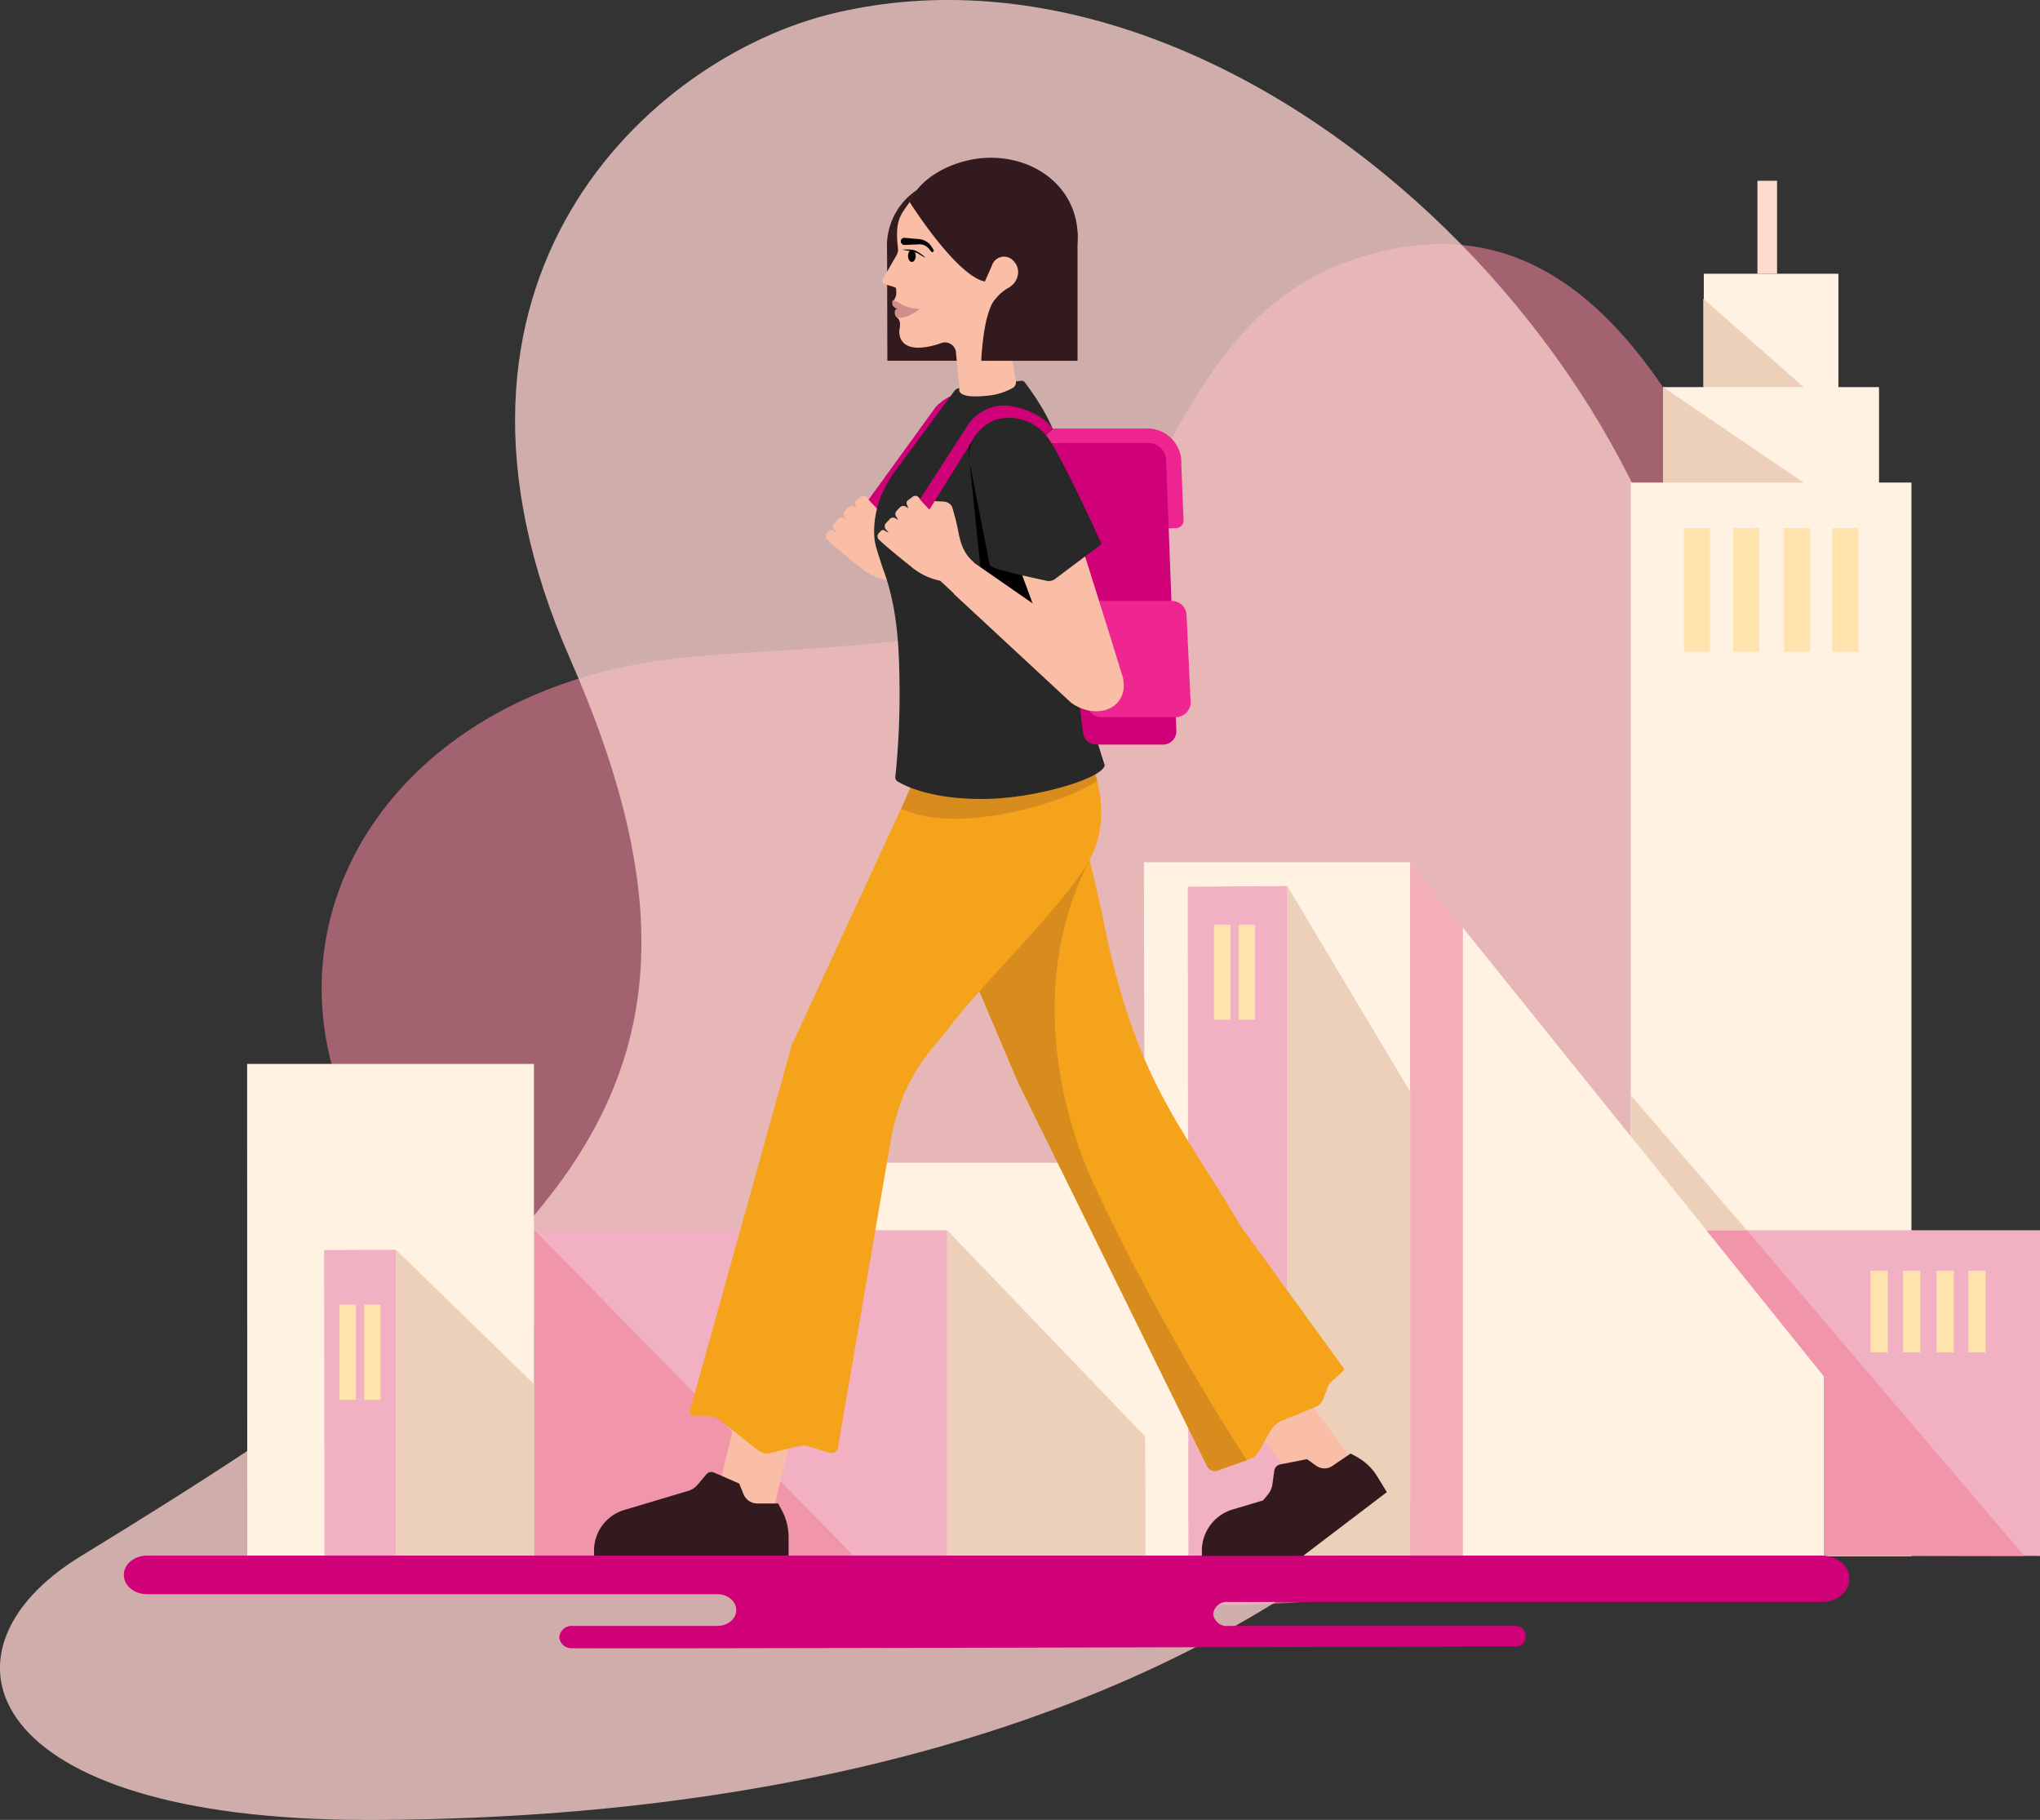 <svg xmlns="http://www.w3.org/2000/svg" viewBox="0 0 413.9 369.18"><rect x="0" y="0" width="413.9" height="369.18" fill="#333333" stroke="none"/><defs><style>.cls-1{fill:#ef8299;opacity:0.6;}.cls-1,.cls-2{isolation:isolate;}.cls-2{fill:#f6ccc8;opacity:0.8;}.cls-3{fill:#fff2e3;}.cls-4{fill:#f2b1c3;}.cls-5{fill:#edd0b9;}.cls-6{fill:#fcdbcd;}.cls-7{fill:#ffe3ac;}.cls-8{fill:#d00078;}.cls-9{fill:#e4a7a0;}.cls-10{fill:#fabda5;}.cls-11{fill:#f4a31b;}.cls-12{fill:#d88c1d;}.cls-13{fill:#331a1e;}.cls-14{fill:#282828;}.cls-15{fill:#ef2691;}.cls-16{fill:#331d1f;}.cls-17{fill:#040504;}.cls-18{fill:#d38d8c;}</style></defs><title>homepage_3</title><g id="Layer_2" data-name="Layer 2"><g id="Layer_1-2" data-name="Layer 1"><g id="Layer_5" data-name="Layer 5"><path class="cls-1" d="M150.88,297.78l1.43.8A227.63,227.63,0,0,0,198.75,318c25.38,7.38,52.39,9.87,80.16,5.11,0,0,87.73-9.13,89.37-147.21.41-34.63-13.68-72.22-31.13-97.72-15.49-22.66-33.81-33-57.61-27-35.75,8.91-39.87,43-59.74,65.24C205.87,132,166,130.72,139,133.37c-69.39,6.79-97.39,71.21-50.73,117q3.3,3.24,6.74,6.44A293.72,293.72,0,0,0,150.88,297.78Z"/><path class="cls-2" d="M346.22,153.38c6,149-117.08,215.8-271.87,215.8-78.21,0-89.53-34.19-58-53.47,99.42-60.74,137.22-96,99.34-182C81.92,57,131.85,11.49,169.37,2.64,251-16.64,343,73.18,346.22,153.38Z"/><rect class="cls-3" x="157.47" y="235.87" width="83.72" height="79.76"/><rect class="cls-4" x="108.47" y="249.56" width="83.72" height="66.06"/><polygon class="cls-1" points="129.57 315.63 108.47 315.63 108.47 249.56 173.21 315.64 129.57 315.63"/><polygon class="cls-5" points="213.28 315.63 192.18 315.63 192.18 249.56 255.53 315.57 213.28 315.63"/><polygon class="cls-3" points="381.24 97.89 381.24 78.53 373 78.53 373 55.53 345.69 55.53 345.69 78.53 337.44 78.53 337.44 97.89 330.87 97.89 330.87 315.7 387.82 315.7 387.82 97.89 381.24 97.89"/><polygon class="cls-5" points="337.44 78.53 365.93 97.89 337.44 97.89 337.44 78.53"/><polygon class="cls-5" points="345.58 60.57 365.93 78.53 345.58 78.53 345.58 60.57"/><rect class="cls-6" x="356.57" y="36.67" width="3.98" height="18.86"/><polygon class="cls-4" points="344.8 249.56 344.8 315.58 413.9 315.63 413.9 275.12 413.9 249.56 344.8 249.56"/><polygon class="cls-3" points="232.09 174.91 286.11 174.91 286.11 315.7 232.41 315.7 232.09 174.91"/><polygon class="cls-4" points="240.99 179.87 261.19 179.75 261.19 315.64 241.11 315.64 240.99 179.87"/><polygon class="cls-3" points="286.11 174.91 286.11 315.64 370.03 315.64 370.03 279.17 286.11 174.91"/><polygon class="cls-1" points="296.82 315.64 286.11 315.64 286.11 174.91 296.82 188.22 296.82 315.64"/><polygon class="cls-5" points="261.19 179.75 261.19 315.64 286.11 315.64 286.11 221.46 261.19 179.75"/><rect class="cls-7" x="379.53" y="257.78" width="3.49" height="16.56"/><rect class="cls-7" x="386.12" y="257.78" width="3.49" height="16.56"/><rect class="cls-7" x="392.92" y="257.78" width="3.49" height="16.56"/><rect class="cls-7" x="399.38" y="257.78" width="3.49" height="16.56"/><rect class="cls-7" x="341.66" y="107.12" width="5.29" height="25.1"/><rect class="cls-7" x="351.65" y="107.12" width="5.29" height="25.1"/><rect class="cls-7" x="361.95" y="107.12" width="5.29" height="25.1"/><rect class="cls-7" x="371.74" y="107.12" width="5.29" height="25.1"/><polygon class="cls-1" points="354.41 249.56 410.77 315.7 382.36 315.63 370.03 315.63 370.03 279.17 346.22 249.56 354.41 249.56"/><polygon class="cls-3" points="50.14 215.82 108.33 215.82 108.33 315.61 50.17 315.61 50.14 215.82"/><polygon class="cls-4" points="65.75 253.58 80.34 253.53 80.34 315.61 65.84 315.61 65.75 253.58"/><polygon class="cls-5" points="80.34 253.53 80.34 315.61 108.33 315.61 108.33 280.75 80.34 253.53"/><rect class="cls-7" x="68.87" y="264.67" width="3.34" height="19.29"/><rect class="cls-7" x="73.88" y="264.67" width="3.34" height="19.29"/><rect class="cls-7" x="246.3" y="187.58" width="3.34" height="19.29"/><rect class="cls-7" x="251.31" y="187.58" width="3.34" height="19.29"/><polygon class="cls-5" points="330.87 222.17 354.41 249.56 346.22 249.56 330.87 230.49 330.87 222.17"/><path class="cls-8" d="M112.12,315.57H29.81c-2.58,0-4.68,1.75-4.68,3.91h0c0,2.16,2.09,3.91,4.68,3.91H145.53c2.12,0,3.85,1.44,3.85,3.22h0c0,1.78-1.72,3.22-3.85,3.22H116.18a2.51,2.51,0,0,0-2.7,2.26h0a2.43,2.43,0,0,0,2.48,2.26c4.54.13,173.46-.31,191.71-.36a2,2,0,0,0,1.88-2.07h0a2,2,0,0,0-1.89-2.09H249.07a2.7,2.7,0,0,1-2.91-2.43h0a2.7,2.7,0,0,1,2.91-2.43H369.63c3.1,0,5.61-2.1,5.61-4.7h0c0-2.59-2.51-4.7-5.61-4.7H30.22"/><path class="cls-9" d="M206.32,142.08,190.61,99.72c-1.55-4.44.2-9,3.93-10.27s8,1.36,9.55,5.8c0,0,13.1,41.27,13.32,42.58"/><path class="cls-9" d="M183.09,120.52l23.78,22.06c3.25,2.33,7.36,2.27,9.45-.12,2.26-2.6,1.28-6.94-2.16-9.57l-35.28-24.46"/><path class="cls-10" d="M178.5,103.85c-1.83-.45-2.42-.52-2.44-.86,0-.18-.34-1.49-.16-1.5l5.07.26a2.1,2.1,0,0,1,1.68,1s.5,1.54,1,3.7c.53,2.42.76,5.4,3.48,7.64l-3.79,6.59-3.09-2.88a13.28,13.28,0,0,1-5.48-2.51s-6.28-5-7.08-6a.87.87,0,0,1,.11-1.12l.38-.42c.32-.34.65-.3,1,0l.6.33-.64-.83a.93.93,0,0,1,.11-1.12l.77-.83a.93.93,0,0,1,1.22-.13l.53.31-.47-.72a.93.93,0,0,1,.11-1.12l.66-.71a1,1,0,0,1,1.27-.13l.46.32a5.54,5.54,0,0,1-.24-.66.71.71,0,0,1,.19-1l.82-.6a.88.88,0,0,1,1.29,0,47.86,47.86,0,0,0,3.73,3.82"/><path class="cls-8" d="M205.16,86.06l1.37-1.33c-1.73-3-7.49-5.64-11.08-5.16a9.69,9.69,0,0,0-5.6,3c-.07.08-13.63,18.8-13.63,18.8l1.95,2.06,12.65-18.1Z"/><path class="cls-10" d="M268.84,303.67l4.71-3.47a3.05,3.05,0,0,0,.65-4.27l-12.09-16.41a3.05,3.05,0,0,0-4.27-.65l-4.71,3.47a3.05,3.05,0,0,0-.65,4.27L264.57,303A3.05,3.05,0,0,0,268.84,303.67Z"/><path class="cls-11" d="M187.62,175l18.95,44.59,28.74,58.36,9.58,19.44a1.74,1.74,0,0,0,2.12.93l4.49-1.59,1.44-.51.68-.24a3.35,3.35,0,0,0,1.77-1.51l.16-.27,2.13-3.81a5.1,5.1,0,0,1,2.51-2.24l6.7-2.73a2.85,2.85,0,0,0,1.59-1.64l1.1-2.89c.2-.52,3.43-2.82,3.09-3.28L251.76,248.8c-11.9-20.35-21.25-29.6-27.62-60.82-4.29-21-7.09-25.55-9-31.23-2.79-8.18-7.65-12-12.11-16.89l-12-16.28-5,11.59,1.39,28.74Z"/><path class="cls-12" d="M187.62,175l18.95,44.59,28.74,58.36,9.58,19.44a1.74,1.74,0,0,0,2.12.93l4.49-1.59,1.44-.51a492.06,492.06,0,0,1-30.79-55.5c-7-15-13.7-41.62-1.11-66.23l-6.42-13.89c-2.47-9.43-4.06-12.44-11.62-20.68l-17.9,14.5Z"/><path class="cls-10" d="M146.87,310.62l5.57,1.34a3.07,3.07,0,0,0,3.69-2.26l4.7-19.55a3.07,3.07,0,0,0-2.26-3.69L153,285.12a3.07,3.07,0,0,0-3.69,2.26l-4.7,19.55A3.07,3.07,0,0,0,146.87,310.62Z"/><path class="cls-13" d="M281.38,302.69l-1.94-3.17a11.21,11.21,0,0,0-4.2-4l-1.21-.66-3.66,2.49a2.89,2.89,0,0,1-3.31,0L265.18,296l-5.45,1.07a1.52,1.52,0,0,0-1.19,1.3l-.38,2.72a4.33,4.33,0,0,1-1,2.2l-.9,1.08-6.23,1.86a8.73,8.73,0,0,0-6.18,8.48v.92h20.52Z"/><path class="cls-13" d="M143.24,299.17l-1.69,2a3.9,3.9,0,0,1-1.93,1.27l-13,3.88a8.59,8.59,0,0,0-6.09,8.36v.9H160V311.9a11.76,11.76,0,0,0-1.45-5.68l-.67-1.23h-4.29a3,3,0,0,1-2.73-1.89l-.89-2.16-5-2.18A1.37,1.37,0,0,0,143.24,299.17Z"/><path class="cls-11" d="M221.56,173.42C217.61,182,199,199.7,192.67,208.34c-3.32,4.53-9.74,9.56-12.06,23.69L170,293.71c-.16.87-.9,1.31-2,.9l-3.88-1.18c-1.25-.41-2.06,0-3.4.24l-4.56,1.13a3,3,0,0,1-2.35-.59l-7.69-6.06a4.41,4.41,0,0,0-2.78-.94l-2.57,0a.8.8,0,0,1-.8-1c2.46-8.81,20.67-74.19,20.67-74.19L184,161.49l2.3-5,1.5-3.23,8.83-19,16.82-2.57,3.23,10.66c.53,2.87,3.21,7.46,5,12.92.24.73.48,1.49.68,2.26C223.73,162.47,224.09,167.93,221.56,173.42Z"/><path class="cls-12" d="M222.62,158.37c-6,4.39-28.39,11.15-39.77,5.66l2.73-6.21L222,156.13C222.23,156.88,222.42,157.57,222.62,158.37Z"/><path class="cls-14" d="M177.71,110.82c.19.69.73,2.4,1.36,4.35h0c2.89,7.6,3.34,15.26,3.43,23.4a160.75,160.75,0,0,1-.83,18.89,1,1,0,0,0,.35,1c1.73,1.06,7.29,3.81,18.23,3.6,10.27-.2,23.63-4.23,23.88-6.86,0,0-6.85-20.93-7-28.36s-.56-11-.56-21.09c0-13.76-2.44-19.82-8.65-28.2a.78.78,0,0,0-.71-.31l-12.55,1.5a1.55,1.55,0,0,0-1.12.69L181.76,95.37C176.79,102,177.05,108.37,177.71,110.82Z"/><path d="M200.55,121.59a78.7,78.7,0,0,0,8.45,3.35,2,2,0,0,0,1.75-.44l9.59-6.76a.31.31,0,0,0,.12-.32L211.27,91c-.24-.91.23-1.29-.26-2l-1-1.44c-1.89-2.91-3-4.8-6.55-4.13A8.49,8.49,0,0,0,198,87a8.58,8.58,0,0,0-1.36,6l2.84,27.5C199.52,121,199.81,121.2,200.55,121.59Z"/><path class="cls-15" d="M212.24,88.32l1.46-1.4h18.75a6.92,6.92,0,0,1,7.23,7.26l.46,11.32a1.59,1.59,0,0,1-1.59,1.65l-24.17.43Z"/><path class="cls-8" d="M212.33,89.88H233a3.55,3.55,0,0,1,3.59,3.38l2.08,55a2.72,2.72,0,0,1-2.75,2.79H222.49a2.74,2.74,0,0,1-2.74-2.36Z"/><path class="cls-15" d="M238.57,145.47H223.48a3,3,0,0,1-3-3l-.86-17.57a3,3,0,0,1,3-3h15.13a3,3,0,0,1,3,3l.82,17.57A3,3,0,0,1,238.57,145.47Z"/><ellipse class="cls-16" cx="193.3" cy="49.93" rx="13.35" ry="13.57"/><polyline class="cls-13" points="199.57 47.02 199.57 73.18 180.04 73.18 179.98 49.12"/><path class="cls-10" d="M179.2,56.46l2.64-4.58a2.35,2.35,0,0,0,.34-1.6c-.75-6.45,1-6.91,2.82-10a.59.59,0,0,1,0-.13c2.79-4.55,7.88-6.73,13.56-6.73,8.71,0,15.68,6.32,15.68,15.19a16.12,16.12,0,0,1-7.74,13.82,1.32,1.32,0,0,0-.66,1.08L205.44,73a1.23,1.23,0,0,0,0,.27l.67,4.07a1.31,1.31,0,0,1-.61,1.34A12.9,12.9,0,0,1,200,80.3c-6.29.63-5.33-1.51-5.33-1.51h0L194.38,76s0-.07,0-.09l-.46-4.75A2.27,2.27,0,0,0,191,69.58s-7.09,2.79-8.38-1.2a3.38,3.38,0,0,1-.08-1.77c.14-1,.1-1.62-.46-2.12l-.11-.12,0,0a1.1,1.1,0,0,1-.26-.46,1,1,0,0,1-.09-.44.78.78,0,0,1,.23-.67h.55a.6.6,0,0,1-.18-.07.56.56,0,0,1-.2-.08.15.15,0,0,1-.11-.06c-.4-.21-.78-.54-.78-.87v-.42a.43.43,0,0,1,.12-.32l.19-.17.39-.9a6.67,6.67,0,0,0,0-1v-.27a.45.45,0,0,0-.27-.37l-1.94-.61A.78.78,0,0,1,179.2,56.46Z"/><path class="cls-13" d="M218.65,48c0-9.35-7.84-16-17.66-16-6.61,0-14.13,3.51-16.42,9,0,0,9.42,14.93,15.25,16.11l1.44-3.24a2.56,2.56,0,0,1,4.31-1,3.24,3.24,0,0,1,1,2.5,3.74,3.74,0,0,1-2.05,3.07h0s-5.75,3.13-2.8,7.88l4.45,6.8.05-2.75s-.25-5.45,3.4-7.71l.16-.09a6.68,6.68,0,0,1,.7-.39h0A16.75,16.75,0,0,0,218.65,48Z"/><path class="cls-13" d="M218.62,47V73.19H199.08s.4-9.95,2.85-12.45"/><path class="cls-17" d="M183.55,49.7l1.59-.08c.51,0,1.11-.06,1.54-.06a2.43,2.43,0,0,1,1.26.42,2.55,2.55,0,0,1,.52.47l.51.61a.27.27,0,0,0,.39,0,.28.28,0,0,0,.06-.36l-.42-.67a3.37,3.37,0,0,0-.57-.68,3.44,3.44,0,0,0-1.62-.8c-.63-.09-1.08-.11-1.63-.16l-1.58-.14a.72.72,0,1,0-.13,1.43Z"/><ellipse class="cls-17" cx="185.01" cy="51.92" rx="0.78" ry="1.22"/><path class="cls-17" d="M183.06,50.63c.42.1.84.18,1.27.25a5.39,5.39,0,0,1,1.22.25,4.42,4.42,0,0,1,1.11.55c.36.22.74.43,1.13.62a7,7,0,0,0-2.13-1.49,4.18,4.18,0,0,0-1.3-.19C183.92,50.6,183.49,50.61,183.06,50.63Z"/><path class="cls-18" d="M186.64,62.64s-2.71,2.31-4.76,1.69a1.1,1.1,0,0,1-.26-.46,1.23,1.23,0,0,1-.09-.44.78.78,0,0,1,.23-.67h.55a.6.6,0,0,1-.18-.07.56.56,0,0,1-.2-.08.15.15,0,0,1-.11-.06c-.4-.21-.78-.54-.78-.87v-.42a.43.43,0,0,1,.12-.32,3.54,3.54,0,0,1,1.45.64A8.17,8.17,0,0,0,186.64,62.64Z"/><path class="cls-14" d="M198.88,83.2,197.63,85s.05-.09.07-.14A9.46,9.46,0,0,1,198.88,83.2Z"/><path class="cls-10" d="M216.81,142.08,201.1,99.72c-1.55-4.44.2-9,3.93-10.27s8,1.36,9.55,5.8c0,0,13.1,41.27,13.32,42.58"/><path class="cls-10" d="M193.57,120.52l23.78,22.06c3.25,2.33,7.36,2.27,9.45-.12,2.26-2.6,1.28-6.94-2.16-9.57l-35.28-24.46"/><path class="cls-10" d="M189,103.85c-1.83-.45-2.42-.52-2.44-.86,0-.18-.34-1.49-.16-1.5l5.07.26a2.1,2.1,0,0,1,1.68,1s.5,1.54,1,3.7c.53,2.42.76,5.4,3.48,7.64l-3.79,6.59-3.09-2.88a13.28,13.28,0,0,1-5.48-2.51s-6.28-5-7.08-6a.87.87,0,0,1,.11-1.12l.38-.42c.32-.34.65-.3,1,0l.6.33-.64-.83a.93.93,0,0,1,.11-1.12l.77-.83a.93.93,0,0,1,1.22-.13l.53.31-.47-.72a.93.93,0,0,1,.11-1.12l.66-.71a1,1,0,0,1,1.27-.13l.46.32a5.54,5.54,0,0,1-.24-.66.71.71,0,0,1,.19-1l.82-.6a.88.88,0,0,1,1.29,0,47.86,47.86,0,0,0,3.73,3.82"/><path class="cls-8" d="M212.24,88.32l1.3-1.4c-1.89-2.91-7.79-5.22-11.35-4.54a9.72,9.72,0,0,0-5.43,3.26c-.06.08-10.13,15.66-10.13,15.66l1.93,2.09,9.33-15Z"/><path class="cls-14" d="M223.42,110.16S214.71,91,212.24,88.33v0A9.73,9.73,0,0,0,202.6,85c-2.28.43-7.21,3.87-5.74,9.49l3.89,19.84c.12.51.42.65,1.18.93,2.23.81,7.93,2,10.57,2.59a2.2,2.2,0,0,0,1.71-.51l9.11-6.85A.25.25,0,0,0,223.42,110.16Z"/></g></g></g></svg>